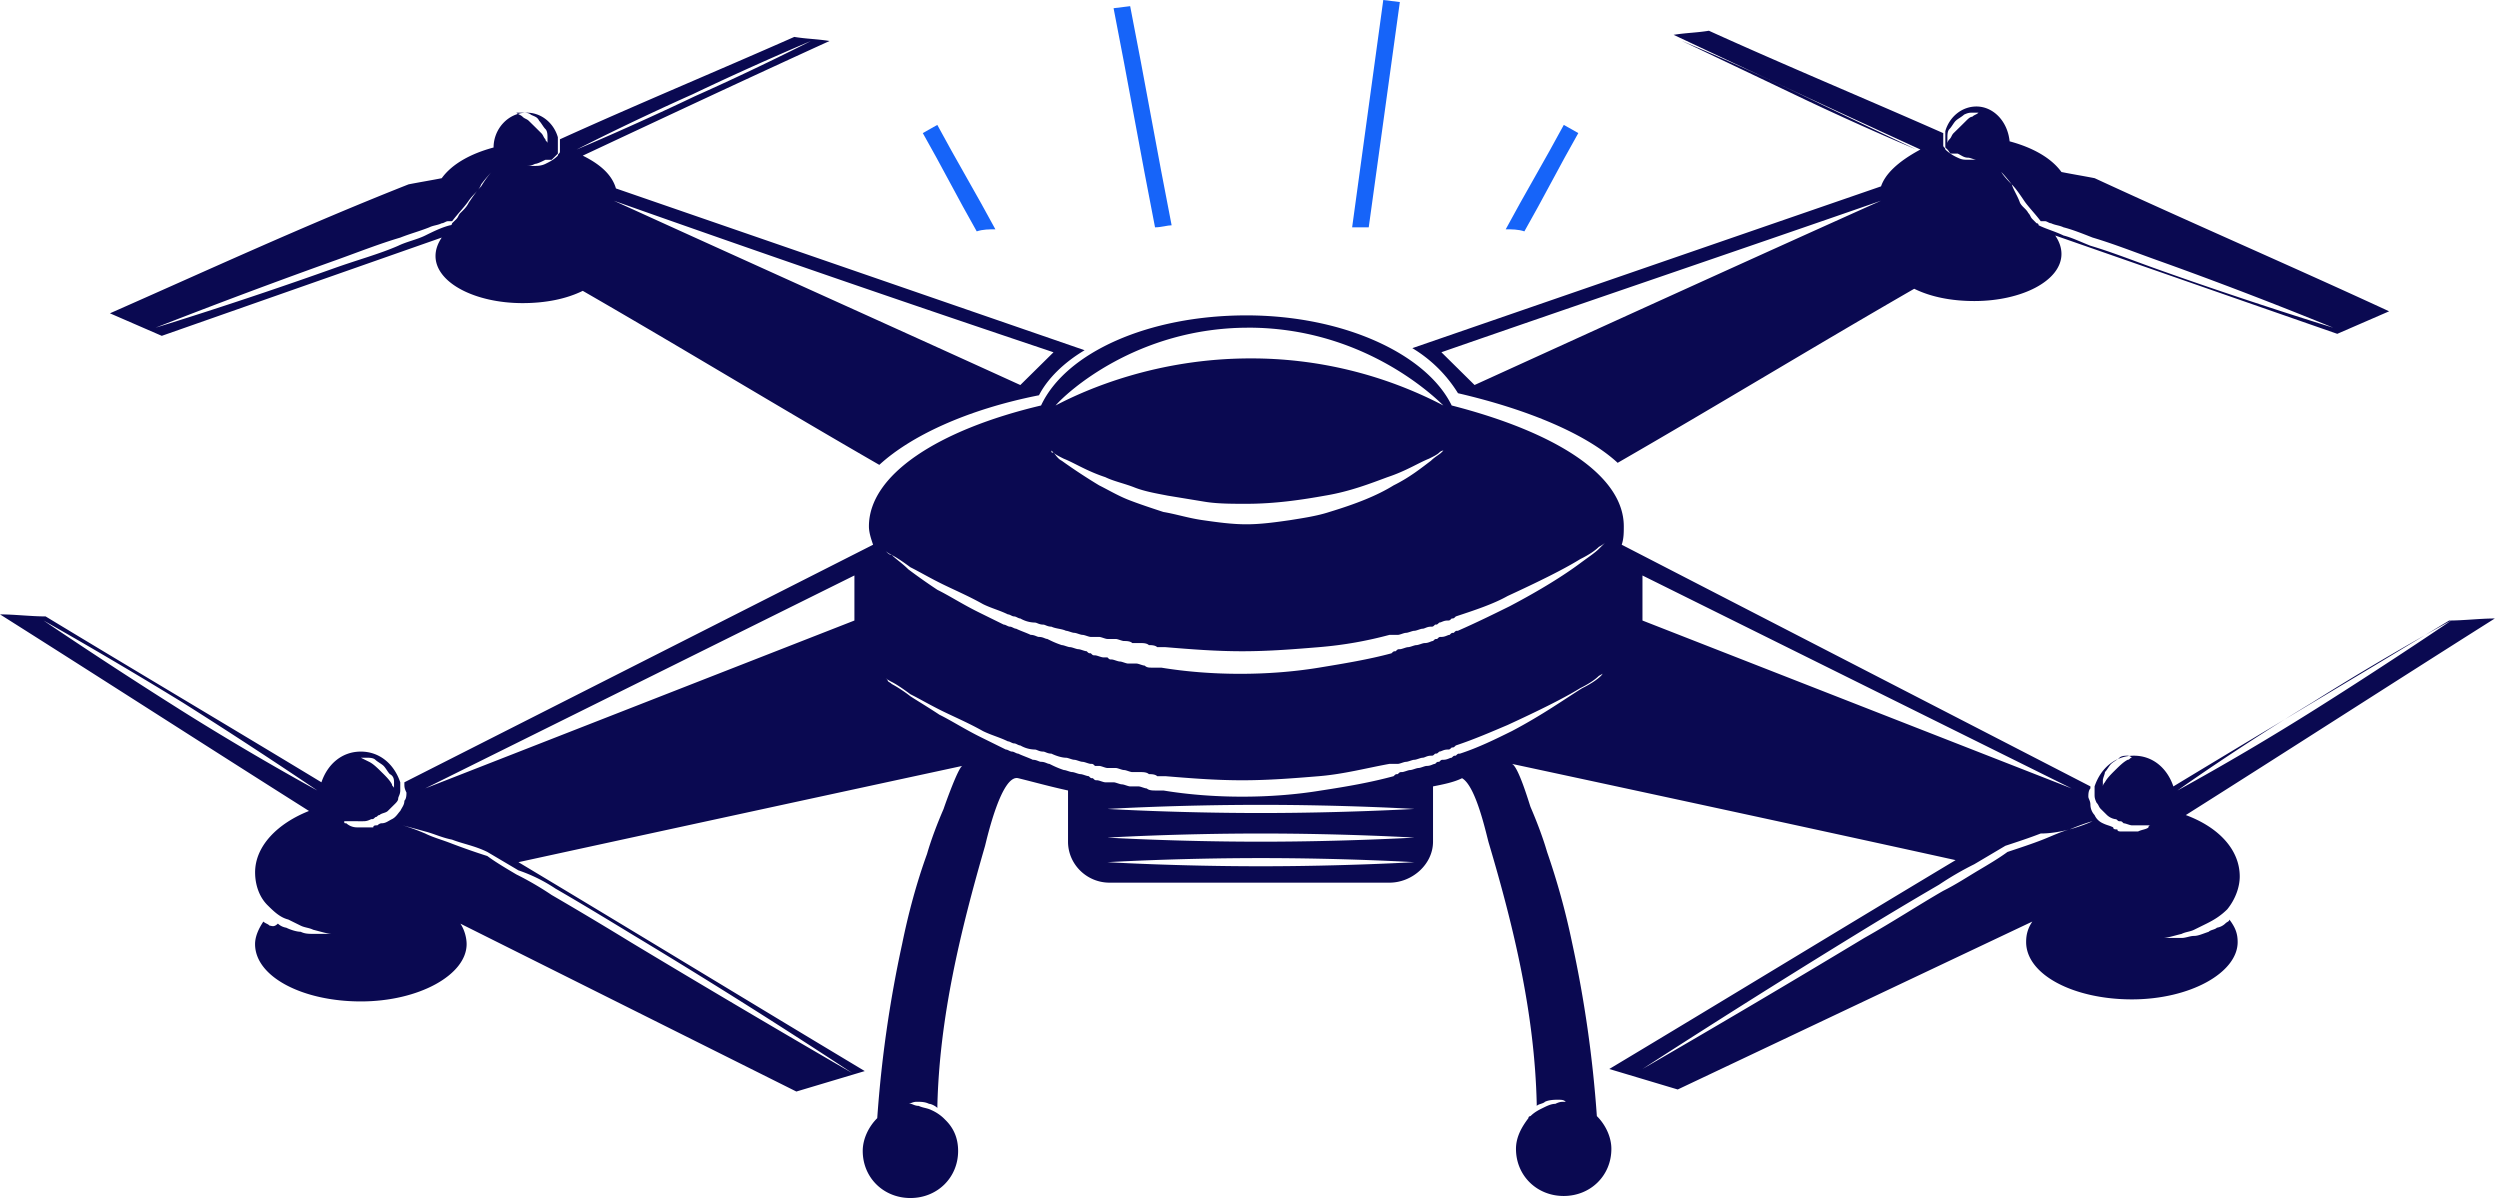 <svg width="77" height="37" fill="none" xmlns="http://www.w3.org/2000/svg"><path d="M13.605 7.318c-.127.189-.191.378-.191.567 0 .82 1.213 1.451 2.683 1.451.702 0 1.34-.126 1.852-.378 3.066 1.766 6.068 3.595 9.134 5.36.958-.882 2.683-1.702 4.918-2.144.256-.504.767-1.009 1.405-1.387L18.971 5.804c-.128-.441-.511-.757-1.022-1.01 2.555-1.197 5.11-2.396 7.6-3.531-.382-.063-.702-.063-1.085-.126-2.427 1.072-4.854 2.081-7.218 3.153v.379c0 .063-.064.063-.064.126-.127.126-.255.19-.383.252-.128.063-.255.063-.32.063h-.319.064c.064 0 .128 0 .256-.063.064 0 .191-.063.32-.126h.191l.128-.126.063-.063v-.505c-.127-.441-.51-.757-.958-.757-.575 0-1.022.505-1.022 1.073-.702.189-1.277.504-1.597.946-.319.063-.702.126-1.021.189C9.39 6.939 6.388 8.327 3.386 9.65l1.597.694 8.622-3.027Zm18.843 3.532-1.022 1.009c-4.151-1.892-8.367-3.784-12.519-5.676a850.325 850.325 0 0 0 13.541 4.667ZM21.334 2.903c1.98-.946 3.641-1.64 3.641-1.64s-1.597.82-3.577 1.703c-1.98.946-3.64 1.64-3.64 1.64s1.596-.82 3.576-1.703Zm-5.43.567h.193c.063 0 .191 0 .255.063.128.064.192.064.256.19.063.063.127.189.191.252s.064.19.064.252v.253-.064c0-.063-.064-.063-.064-.126-.064-.063-.064-.126-.128-.189l-.191-.19-.192-.188c-.064-.063-.128-.063-.191-.126-.064-.064-.128-.064-.192-.127 0 0-.064 0 0 0-.064 0 0 0 0 0Zm-5.556 4.542c.702-.253 1.341-.505 1.98-.694.32-.126.575-.19.894-.316.128-.063.256-.063.383-.126.064 0 .128-.063.192-.063h.128c.191-.252.383-.441.51-.63.129-.19.32-.316.384-.505.192-.252.32-.378.32-.378s-.128.126-.32.441c-.128.126-.255.315-.383.505-.064.126-.128.189-.256.315-.063.063-.063.126-.127.19l-.064.062-.064.063s0 .063-.064.063c-.256.063-.511.19-.767.316-.255.126-.574.189-.83.315-.575.252-1.277.442-1.98.694-3.002 1.072-5.493 1.829-5.493 1.829s2.555-1.01 5.557-2.081Z" fill="#0A0951"/><path d="M68.537 28.447a.487.487 0 0 1-.256.126c-.064.063-.192.063-.255.127-.192.063-.32.126-.447.126-.128 0-.256.063-.384.063h-.766.191c.128 0 .32-.063.575-.126.128-.064.256-.064.384-.127l.383-.189c.255-.126.447-.252.638-.441.256-.316.384-.694.384-1.01 0-.82-.64-1.513-1.661-1.892 3.194-2.018 6.324-4.037 9.517-6.055-.447 0-.958.063-1.405.063-2.81 1.703-5.685 3.406-8.495 5.11-.192-.569-.639-.947-1.214-.947s-1.022.379-1.213.946v.253c0 .063 0 .126.063.252.064.063.064.126.128.189l.192.19a.487.487 0 0 0 .255.125c.064 0 .064.064.128.064s.064 0 .128.063c.064 0 .191.063.255.063h.575s-.064 0-.064.063c-.064.063-.191.063-.32.126h-.51c-.064 0-.128 0-.128-.063-.064 0-.128 0-.128-.063-.127-.063-.191-.063-.319-.126a.496.496 0 0 1-.255-.253.479.479 0 0 1-.128-.315c0-.126-.064-.19-.064-.252 0-.063 0-.19.064-.253v-.063l-14.436-7.443c.064-.189.064-.378.064-.567 0-1.577-2.108-2.902-5.301-3.722-.767-1.577-3.322-2.775-6.324-2.775s-5.557 1.135-6.323 2.775c-3.194.757-5.302 2.145-5.302 3.722 0 .189.064.378.128.567l-14.436 7.317v.063c0 .063 0 .126.064.252 0 .064 0 .19-.064.253 0 .126-.063.189-.127.315-.064.063-.128.19-.256.252-.128.064-.191.127-.32.127-.063 0-.127.063-.127.063-.064 0-.128 0-.128.063h-.511a.492.492 0 0 1-.32-.126c-.063 0-.063 0-.063-.063H11.177c.065 0 .129 0 .256-.064.064 0 .064 0 .128-.063.064 0 .064-.063.128-.063.064-.063.191-.063.255-.126l.192-.19c.064-.062.128-.125.128-.188s.064-.127.064-.253v-.252c-.192-.568-.64-.946-1.214-.946-.575 0-1.022.378-1.214.946-2.81-1.703-5.684-3.406-8.495-5.109-.447 0-.958-.063-1.405-.063 3.194 2.018 6.324 4.037 9.517 6.055-.958.379-1.66 1.072-1.66 1.892 0 .379.127.757.383 1.01.191.189.383.378.638.441l.384.19c.127.062.255.062.383.125.255.064.447.127.575.127h.191-.766c-.128 0-.256 0-.383-.064-.128 0-.32-.063-.447-.126a.486.486 0 0 1-.256-.126c-.128.126-.192.063-.255.063-.064-.063-.128-.063-.192-.126-.128.19-.256.442-.256.694 0 1.01 1.47 1.766 3.258 1.766s3.258-.82 3.258-1.766c0-.19-.064-.442-.192-.63l10.348 5.171 2.107-.63c-3.577-2.145-7.09-4.29-10.667-6.434a8606.922 8606.922 0 0 1 13.67-2.965c-.128.064-.512 1.136-.575 1.325-.192.442-.384.946-.511 1.388-.32.883-.575 1.829-.767 2.775a37.387 37.387 0 0 0-.766 5.361c-.256.253-.447.631-.447 1.01 0 .82.638 1.45 1.469 1.45.83 0 1.469-.63 1.469-1.45 0-.379-.128-.694-.384-.947l-.063-.063a1.335 1.335 0 0 0-.384-.252c-.127-.063-.255-.063-.383-.126-.128 0-.191-.063-.255-.063h-.128.064c.064 0 .128-.063.255-.063.128 0 .256 0 .383.063.064 0 .192.063.256.126v-.063c.064-2.712.703-5.361 1.469-8.01.064-.253.511-2.208 1.022-2.082.511.126.958.252 1.533.378v1.577c0 .694.575 1.262 1.277 1.262h8.623c.703 0 1.342-.568 1.342-1.262v-1.703c.32-.063.639-.126.894-.252.447.252.767 1.83.83 2.018.767 2.586 1.406 5.236 1.47 8.01v.064c.063-.063.191-.063.255-.126.128-.063.32-.063.383-.063.128 0 .192 0 .256.063h.064-.128c-.064 0-.128 0-.256.063-.127 0-.255.063-.383.126s-.255.126-.383.252c0 0-.064 0-.064.063-.192.253-.383.568-.383.946 0 .82.639 1.451 1.469 1.451.83 0 1.469-.63 1.469-1.45 0-.38-.192-.758-.447-1.01a37.372 37.372 0 0 0-.767-5.361 22.453 22.453 0 0 0-.766-2.775c-.128-.442-.32-.946-.511-1.388-.064-.19-.383-1.262-.575-1.325 0 0 8.24 1.767 13.669 2.965-3.577 2.144-7.09 4.289-10.667 6.433l2.108.631 10.922-5.172c-.127.19-.191.379-.191.63 0 1.01 1.469 1.767 3.257 1.767 1.789 0 3.258-.82 3.258-1.766 0-.252-.064-.442-.256-.694 0 .063-.064.063-.127.126Zm2.682-6.812c2.3-1.45 4.28-2.523 4.28-2.523s-1.852 1.262-4.152 2.712a83.608 83.608 0 0 1-4.28 2.523s1.853-1.324 4.152-2.712Zm-5.557 1.703c-.064 0-.064.063-.128.063-.127.063-.255.19-.383.316-.127.126-.255.252-.32.378-.063.063-.063.126-.063.126v.063-.252c0-.063.064-.19.064-.252.064-.063.128-.19.192-.253.063-.063.191-.126.255-.189s.192-.063.255-.063c0 0 .064 0 .128.063 0-.063 0 0 0 0 .064 0 .064 0 0 0 .064 0 0 0 0 0Zm-54.548 0s.064 0 0 0h.192c.064 0 .191 0 .255.063s.192.126.256.19c.063.063.127.189.191.252.128.063.128.189.128.252v.252-.063c0-.063-.064-.063-.064-.126-.064-.126-.191-.252-.32-.378-.127-.127-.255-.253-.383-.316l-.255-.126Zm-5.62-1.514c-2.3-1.45-4.153-2.712-4.153-2.712s1.917 1.073 4.28 2.523c2.3 1.45 4.152 2.712 4.152 2.712s-1.98-1.072-4.28-2.523Zm11.624 5.55c.767.443 1.597.947 2.427 1.452a197.049 197.049 0 0 1 6.707 4.226s-3.066-1.767-6.834-4.037a124.3 124.3 0 0 0-2.428-1.45 9.64 9.64 0 0 0-1.085-.632c-.32-.189-.64-.378-.895-.567a20.962 20.962 0 0 1-1.085-.379c-.32-.126-.575-.189-.83-.315-.448-.19-.704-.252-.704-.252s.256.063.703.189c.256.063.511.19.83.252.32.126.703.19 1.086.379l.958.567a4.86 4.86 0 0 1 1.15.568Zm9.198-8.262-13.222 5.172 13.222-6.56v1.388Zm12.136-9.02c3.45 0 5.62 2.019 6.004 2.397a12.783 12.783 0 0 0-5.94-1.45c-2.874 0-5.046.946-6.004 1.45.32-.378 2.49-2.396 5.94-2.396Zm-6.004 3.848c.064.063.191.126.32.19.319.125.702.378 1.277.567.255.126.575.19.894.315.32.127.703.19 1.022.253l1.15.189c.383.063.83.063 1.277.063.894 0 1.725-.126 2.427-.252.767-.127 1.406-.379 1.917-.568.574-.19.958-.441 1.277-.568.128-.063.255-.126.32-.189.063-.063.127-.063.127-.063l-.064.063c-.064.063-.191.126-.32.252-.255.19-.638.505-1.149.757-.51.316-1.15.568-1.98.82-.383.126-.83.19-1.213.252-.448.064-.895.127-1.342.127-.447 0-.894-.063-1.341-.127-.447-.063-.83-.189-1.214-.252-.383-.126-.766-.252-1.086-.378-.319-.126-.638-.316-.894-.442a17.58 17.58 0 0 1-1.15-.757c-.127-.063-.191-.189-.255-.252-.064 0-.064 0-.064-.063l.064.063Zm-4.982 3.154c.127.063.32.189.575.378.255.126.575.316.958.505.383.19.83.378 1.277.63.256.127.511.19.767.316.064 0 .127.063.191.063s.128.063.192.063a.931.931 0 0 0 .447.126c.064 0 .128.063.256.063.063 0 .127.063.255.063.128.064.32.064.447.127.064 0 .192.063.256.063.063 0 .191.063.255.063s.192.063.256.063h.255c.064 0 .192.063.256.063h.255c.064 0 .192.063.256.063s.191 0 .255.063h.256c.063 0 .191 0 .255.063.064 0 .192 0 .256.063h.255c.767.063 1.533.126 2.363.126.83 0 1.597-.063 2.364-.126.766-.063 1.469-.19 2.171-.378h.256c.064 0 .191-.063.255-.063s.192-.063.256-.063.192-.064.255-.064c.064 0 .128-.063.256-.063.064 0 .064 0 .128-.063.063 0 .063 0 .127-.063.064 0 .128-.063.256-.063.064 0 .064 0 .128-.063.063 0 .063 0 .127-.063.575-.19 1.15-.378 1.597-.63.958-.442 1.725-.82 2.236-1.136.255-.126.447-.252.575-.378.127-.064.191-.127.191-.127l-.064.063-.127.127c-.128.126-.32.252-.575.441-.511.379-1.214.82-2.172 1.325-.51.252-1.022.504-1.597.757-.064 0-.064 0-.127.063-.064 0-.064 0-.128.063-.064 0-.128.063-.256.063-.064 0-.064 0-.128.063-.063 0-.063 0-.127.063-.064 0-.128.063-.256.063-.064 0-.191.063-.255.063s-.192.063-.256.063-.191.063-.255.063-.064 0-.128.063c-.064 0-.064 0-.128.063-.702.19-1.469.316-2.235.442-.767.126-1.597.19-2.428.19-.83 0-1.66-.064-2.427-.19h-.255c-.128 0-.192 0-.256-.063-.064 0-.191-.063-.255-.063h-.256c-.063 0-.191-.063-.255-.063s-.192-.063-.256-.063c-.063 0-.063 0-.127-.064h-.128c-.064 0-.192-.063-.256-.063s-.064 0-.127-.063c-.064 0-.064 0-.128-.063-.064 0-.192-.063-.256-.063-.063 0-.191-.063-.255-.063s-.192-.063-.256-.063c-.191-.063-.319-.126-.447-.19-.064 0-.127-.062-.255-.062-.064 0-.128-.063-.256-.063-.128-.063-.32-.126-.447-.19-.064 0-.128-.063-.191-.063-.064 0-.128-.063-.192-.063l-.767-.378c-.51-.252-.894-.505-1.277-.694a17.873 17.873 0 0 1-.894-.63c-.192-.19-.384-.316-.511-.442-.064 0-.128-.063-.128-.063l-.064-.063s.064.063.192.126Zm11.37 9.587c-2.62 0-4.727-.126-4.727-.126s2.107-.126 4.726-.126c2.62 0 4.727.126 4.727.126s-2.172.126-4.727.126Zm0-.757c-2.62 0-4.727-.126-4.727-.126s2.107-.126 4.726-.126c2.62 0 4.727.126 4.727.126s-2.172.126-4.727.126Zm0-.883c-2.62 0-4.727-.126-4.727-.126s2.107-.126 4.726-.126c2.62 0 4.727.126 4.727.126s-2.172.126-4.727.126Zm10.602-4.352c-.064 0-.064.063-.127.126-.128.126-.32.252-.575.379-.511.315-1.214.82-2.172 1.324-.511.252-1.022.505-1.597.694-.064 0-.064 0-.128.063-.063 0-.063 0-.127.063-.064 0-.128.063-.256.063-.064 0-.064 0-.128.063-.064 0-.064 0-.127.063-.064 0-.128.063-.256.063-.064 0-.191.064-.255.064s-.192.063-.256.063-.191.063-.255.063-.064 0-.128.063c-.064 0-.064 0-.128.063-.702.19-1.405.315-2.235.441-.767.127-1.597.19-2.428.19-.83 0-1.66-.063-2.427-.19h-.255c-.064 0-.192 0-.256-.063-.064 0-.191-.063-.255-.063h-.256c-.064 0-.191-.063-.255-.063s-.192-.063-.256-.063h-.255c-.064 0-.192-.063-.256-.063s-.064 0-.128-.063c-.063 0-.063 0-.127-.063-.064 0-.192-.063-.256-.063s-.191-.063-.255-.063-.192-.063-.256-.063c-.191-.063-.32-.127-.447-.19-.064 0-.128-.063-.255-.063-.064 0-.128-.063-.256-.063-.128-.063-.32-.126-.447-.189-.064 0-.128-.063-.192-.063s-.127-.063-.191-.063l-.767-.379c-.51-.252-.894-.504-1.277-.693-.383-.253-.703-.442-.894-.568a4.337 4.337 0 0 0-.575-.379c-.064-.063-.128-.063-.128-.126l-.064-.063s.064.063.192.126c.127.063.32.19.575.379.255.126.575.315.958.505.383.189.83.378 1.277.63.256.126.511.19.767.316.064 0 .127.063.191.063s.128.063.192.063a.931.931 0 0 0 .447.126c.064 0 .128.063.256.063.063 0 .127.063.255.063.128.063.32.126.447.126.064 0 .192.063.256.063.063 0 .191.063.255.063s.192.063.256.063c.063 0 .063 0 .127.063h.128c.064 0 .192.064.256.064h.255c.064 0 .192.063.256.063s.191.063.255.063h.256c.063 0 .191 0 .255.063.064 0 .192 0 .256.063h.255c.767.063 1.533.126 2.363.126.83 0 1.597-.063 2.364-.126.766-.063 1.469-.252 2.171-.379h.256c.064 0 .191-.063.255-.063s.192-.063.256-.063.192-.063.255-.063c.064 0 .128-.063.256-.063.064 0 .064 0 .128-.063.063 0 .063 0 .127-.063.064 0 .128-.063.256-.063.064 0 .064 0 .128-.063.063 0 .063 0 .127-.063.575-.19 1.15-.442 1.597-.631.958-.442 1.725-.82 2.236-1.135.255-.127.447-.253.575-.379.127-.063.191-.126.191-.126.064 0 .064 0 0 0 .064 0 .064 0 0 0Zm1.15-1.577v-1.387l13.222 6.56-13.222-5.173Zm13.158 6.434c-.256.063-.511.189-.83.315-.32.126-.703.252-1.086.379-.256.189-.575.378-.894.567-.32.19-.703.442-1.086.631-.767.442-1.533.946-2.428 1.45a450.045 450.045 0 0 1-6.834 4.037s3.002-1.955 6.707-4.225a124.3 124.3 0 0 1 2.427-1.451 9.656 9.656 0 0 1 1.086-.631l.958-.568c.383-.126.766-.252 1.086-.378.32 0 .639-.063.894-.126.447-.19.703-.252.703-.252s-.256.126-.703.252Z" fill="#0A0951"/><path d="M57.936 5.74 43.5 10.723a4.187 4.187 0 0 1 1.406 1.388c2.171.504 3.96 1.261 4.918 2.144 3.066-1.766 6.068-3.595 9.134-5.361.51.252 1.15.378 1.852.378 1.47 0 2.683-.63 2.683-1.45 0-.19-.064-.379-.192-.568l8.687 3.028 1.597-.694c-3.002-1.388-6.068-2.712-9.07-4.1-.32-.063-.703-.126-1.022-.19-.32-.44-.894-.756-1.597-.945-.064-.631-.511-1.073-1.022-1.073-.447 0-.83.316-.958.757v.505l.064.063c.064.063.064.126.128.126h.191c.128.063.192.126.32.126.063 0 .191.063.255.063h.064-.32c-.127 0-.191 0-.319-.063a1.338 1.338 0 0 1-.383-.252c0-.063-.064-.063-.064-.126V4.1C57.425 3.028 54.998 2.02 52.634.947c-.383.063-.702.063-1.086.126a773.39 773.39 0 0 0 7.601 3.532c-.702.378-1.085.757-1.213 1.135Zm-12.52 6.118-1.021-1.009c4.535-1.577 9.006-3.09 13.54-4.667-4.215 1.892-8.367 3.784-12.518 5.676Zm16.544-6.18c.128.125.255.315.383.504s.32.378.511.63h.128c.064 0 .128.064.191.064.128.063.256.063.384.126.255.063.575.189.894.315.639.19 1.277.442 1.98.694 3.002 1.072 5.43 2.081 5.43 2.081s-2.492-.757-5.494-1.829c-.702-.252-1.341-.504-1.98-.694-.32-.126-.575-.252-.83-.315-.256-.126-.511-.19-.767-.315 0 0 0-.063-.064-.063l-.063-.063-.064-.064c-.064-.063-.064-.126-.128-.189-.064-.126-.192-.189-.256-.315-.064-.19-.191-.379-.255-.568-.256-.252-.32-.378-.32-.378s.128.126.32.378Zm-1.214-2.082c-.064 0-.128.063-.191.126l-.192.19-.192.188c-.063.063-.063.127-.127.19s-.064.126-.064.126v.063-.253c0-.063 0-.189.064-.252s.127-.189.191-.252.192-.126.256-.19c.127-.062.191-.062.255-.062h.256-.064c-.064.063-.128.063-.192.126Zm-5.365-.631c-1.98-.946-3.577-1.703-3.577-1.703s1.66.694 3.64 1.64c1.98.946 3.578 1.703 3.578 1.703s-1.661-.694-3.641-1.64Z" fill="#0A0951"/><path d="M30.658 7.063c-.575-1.072-1.214-2.144-1.789-3.216l-.447.252c.575 1.01 1.086 2.018 1.661 3.027.192-.063.383-.063.575-.063ZM42.157 7.001c.32-2.334.639-4.604.958-6.938L42.605 0l-.959 7.001h.511ZM36.086 6.939c-.447-2.27-.83-4.478-1.277-6.749l-.511.063c.447 2.27.83 4.478 1.277 6.749.192 0 .383-.063.511-.063ZM46.376 7.063c.575-1.072 1.214-2.144 1.789-3.216l.447.252c-.575 1.01-1.086 2.018-1.661 3.027-.192-.063-.383-.063-.575-.063Z" fill="#1664F9"/></svg>